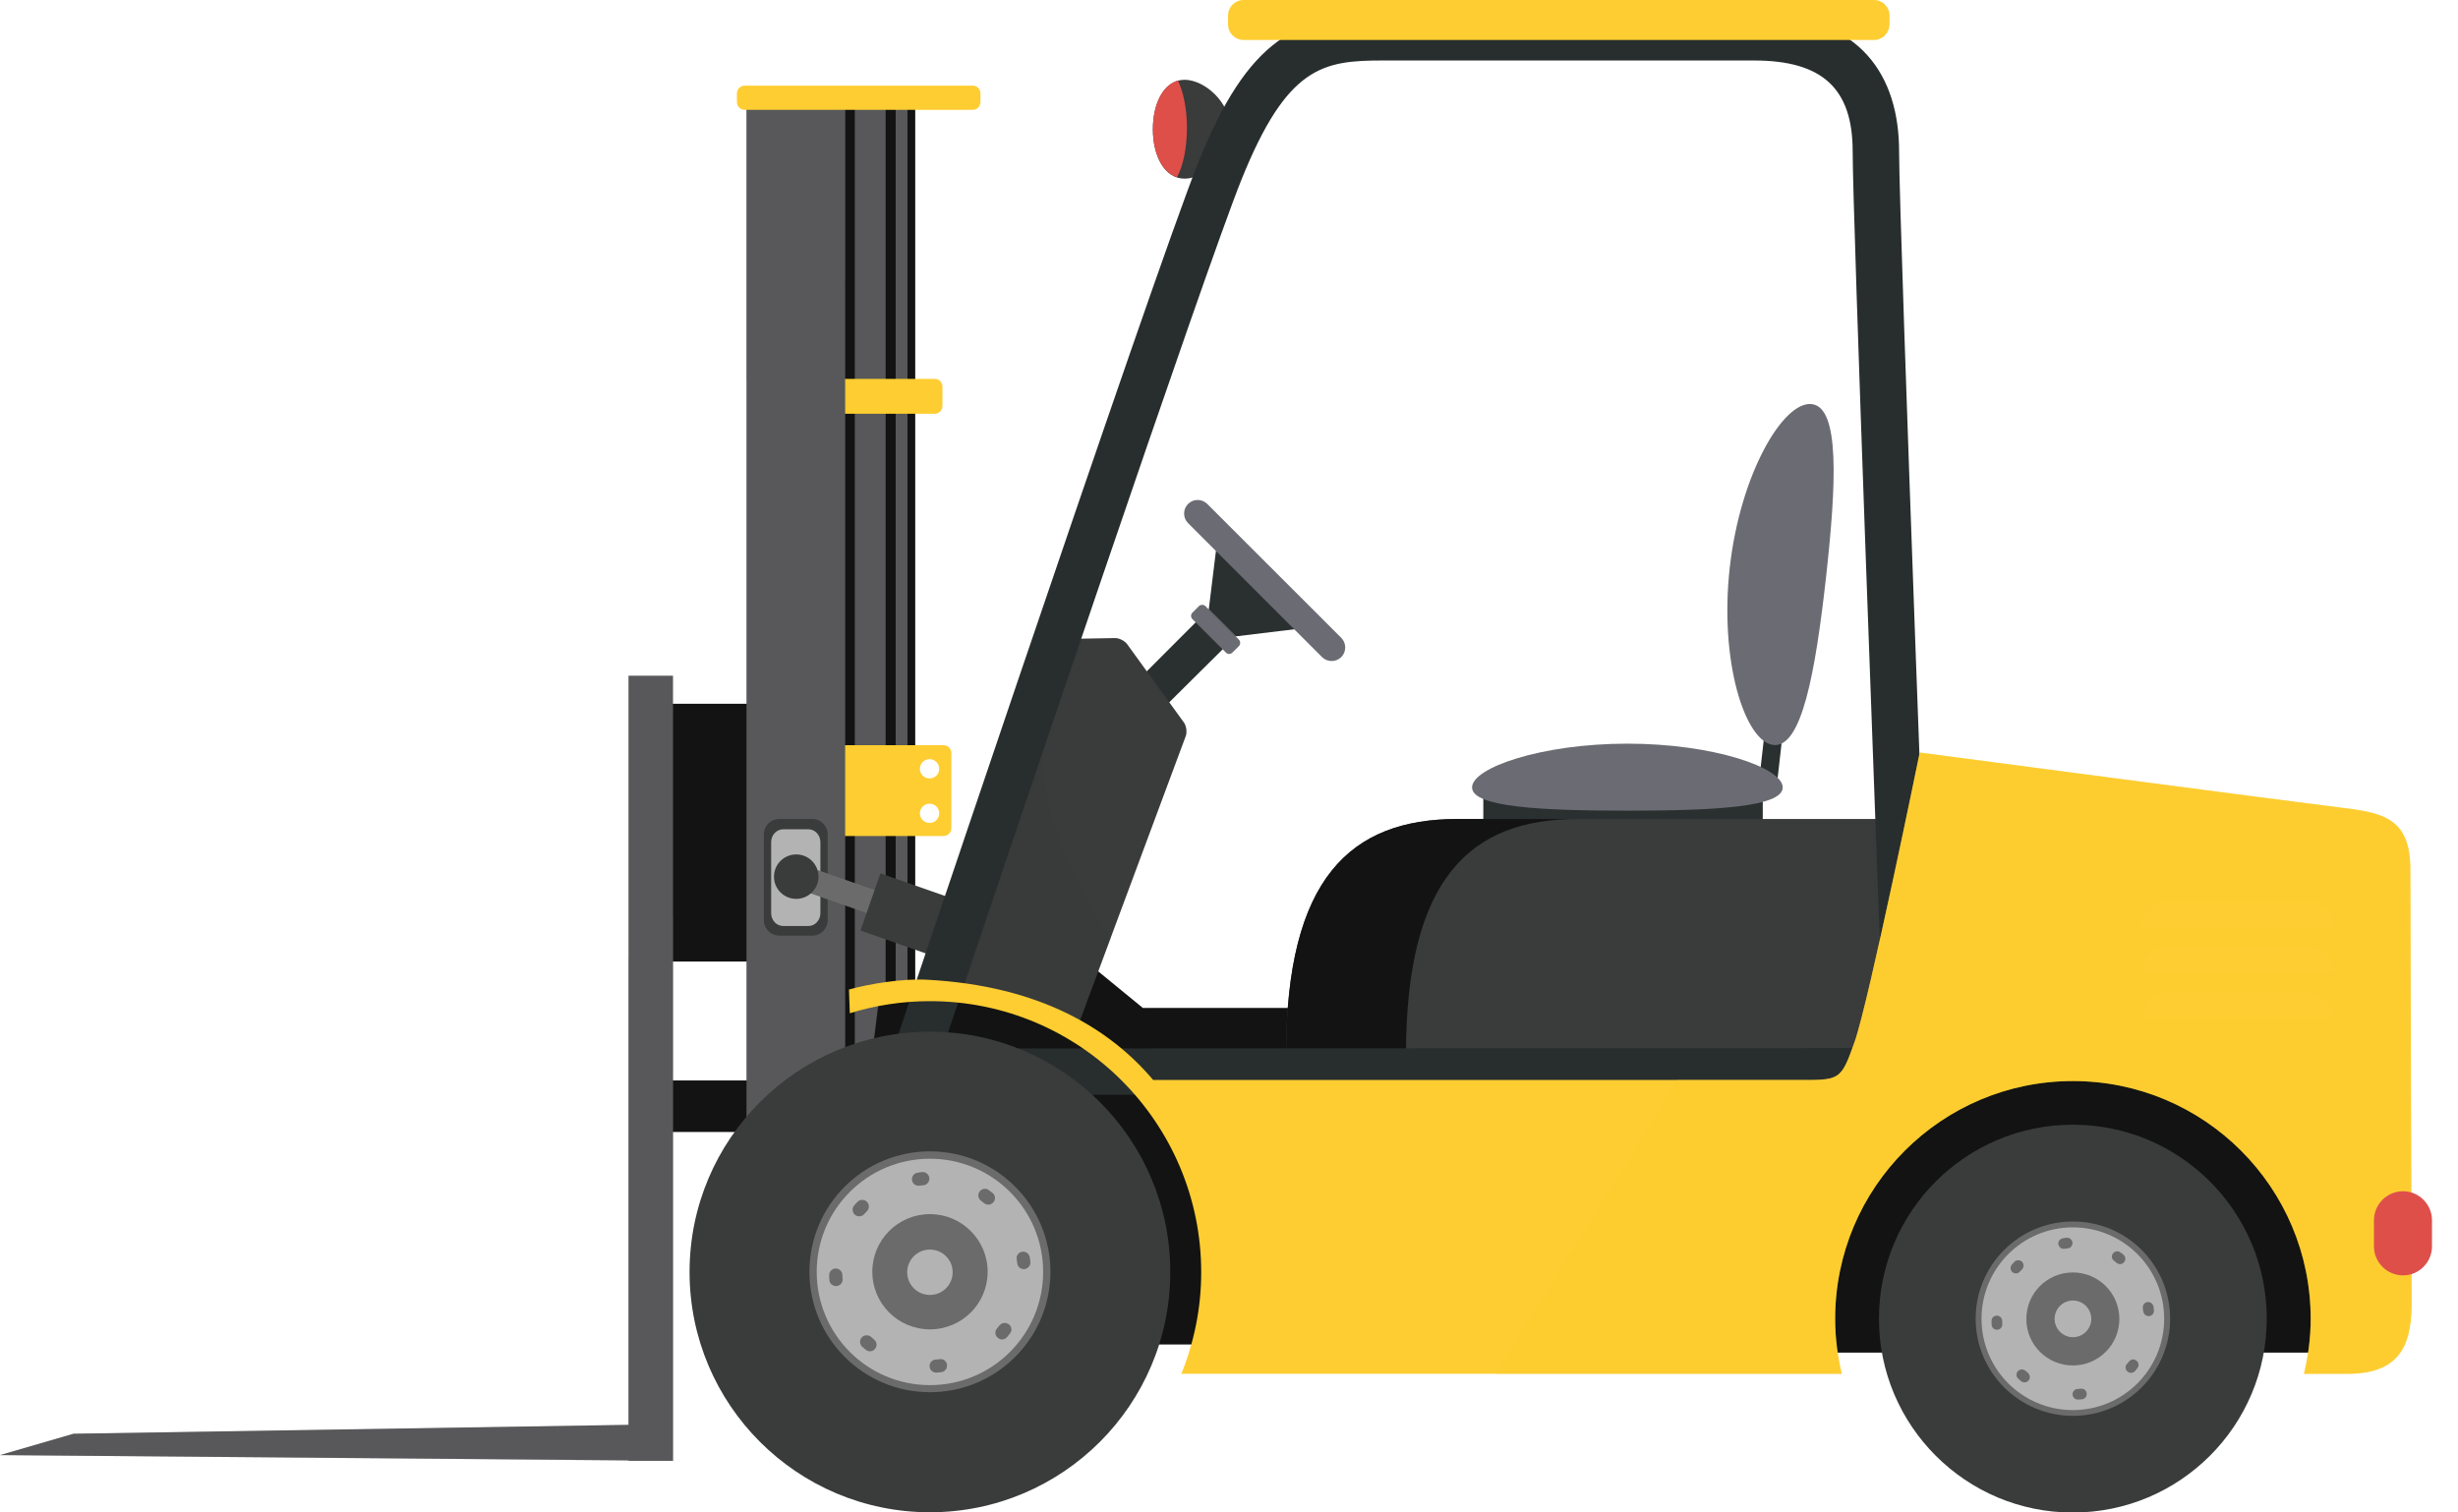 <svg width="26" height="16" viewBox="0 0 26 16" fill="none" xmlns="http://www.w3.org/2000/svg">
<g clip-path="url(#clip0_604_1941)">
<path d="M11.557 10.227L12.089 10.663H13.93L13.958 11.359L10.808 11.182L11.557 10.227Z" fill="#121312"/>
<path d="M13.072 6.732L12.786 6.447L12.883 5.656L13.863 6.636L13.072 6.732Z" fill="#2A3030"/>
<path d="M13.072 6.731L12.786 6.445L12.033 7.199L12.316 7.481L13.072 6.731Z" fill="#2A3030"/>
<path d="M14.188 6.951C14.131 7.007 14.04 7.007 13.984 6.951L12.567 5.534C12.511 5.478 12.511 5.387 12.567 5.331C12.623 5.275 12.713 5.275 12.77 5.331L14.188 6.748C14.243 6.804 14.243 6.895 14.188 6.951Z" fill="#6B6B73"/>
<path d="M13.036 6.903C13.017 6.923 12.986 6.923 12.967 6.903L12.613 6.55C12.594 6.531 12.594 6.5 12.613 6.481L12.682 6.412C12.701 6.394 12.732 6.394 12.751 6.412L13.104 6.766C13.123 6.785 13.123 6.817 13.104 6.836L13.036 6.903Z" fill="#6B6B73"/>
<path d="M11.163 11.277C11.209 11.277 11.258 11.241 11.273 11.199L12.543 7.786C12.558 7.744 12.549 7.68 12.523 7.643L11.923 6.815C11.897 6.779 11.838 6.749 11.794 6.75L11.177 6.761C11.132 6.762 11.084 6.798 11.07 6.84L9.661 11.24C9.647 11.281 9.673 11.316 9.718 11.315L11.163 11.277Z" fill="#3A3B3B"/>
<path opacity="0.2" d="M11.17 7.145C11.237 6.961 11.225 6.837 11.16 6.766C11.121 6.774 11.082 6.804 11.07 6.842L9.661 11.242C9.647 11.283 9.673 11.318 9.718 11.317L11.164 11.28C11.209 11.279 11.258 11.243 11.274 11.201L11.751 9.92C11.373 9.322 10.746 8.31 11.17 7.145Z" fill="#3A3B3B"/>
<path d="M13.015 1.368C13.015 1.656 12.739 1.89 12.53 1.89C12.321 1.89 12.195 1.656 12.195 1.368C12.195 1.079 12.321 0.844 12.53 0.844C12.739 0.844 13.015 1.079 13.015 1.368Z" fill="#3A3B3B"/>
<path d="M12.195 1.366C12.195 1.615 12.289 1.824 12.45 1.875C12.514 1.756 12.555 1.567 12.555 1.353C12.555 1.151 12.517 0.972 12.46 0.852C12.293 0.898 12.195 1.11 12.195 1.366Z" fill="#DE4F4A"/>
<path d="M9.055 1.055H8.92V12.1H9.055V1.055Z" fill="#121312"/>
<path d="M9.387 1.055H9.042V12.1H9.387V1.055Z" fill="#58585A"/>
<path d="M9.488 1.055H9.368V12.1H9.488V1.055Z" fill="#121312"/>
<path d="M9.606 1.055H9.474V12.1H9.606V1.055Z" fill="#58585A"/>
<path d="M9.681 1.055H9.599V12.1H9.681V1.055Z" fill="#121312"/>
<path d="M9.981 7.883H8.902C8.857 7.883 8.82 7.92 8.82 7.964V8.762C8.82 8.807 8.857 8.844 8.902 8.844H9.981C10.026 8.844 10.063 8.807 10.063 8.762V7.964C10.063 7.92 10.026 7.883 9.981 7.883ZM9.833 8.706C9.776 8.706 9.73 8.66 9.73 8.604C9.73 8.548 9.776 8.502 9.833 8.502C9.889 8.502 9.935 8.547 9.935 8.604C9.935 8.66 9.889 8.706 9.833 8.706ZM9.833 8.235C9.776 8.235 9.73 8.19 9.73 8.133C9.73 8.077 9.776 8.031 9.833 8.031C9.889 8.031 9.935 8.077 9.935 8.133C9.935 8.19 9.889 8.235 9.833 8.235Z" fill="#FECD31"/>
<path d="M9.969 4.294C9.969 4.339 9.933 4.377 9.888 4.377H8.94C8.895 4.377 8.858 4.339 8.858 4.294V4.089C8.858 4.045 8.895 4.008 8.94 4.008H9.888C9.933 4.008 9.969 4.045 9.969 4.089V4.294Z" fill="#FECD31"/>
<path d="M7.924 7.445H7.098V10.172H7.924V7.445Z" fill="#121312"/>
<path d="M7.97 11.43H7.066V11.975H7.97V11.43Z" fill="#121312"/>
<path d="M8.94 1.055H7.896V12.1H8.94V1.055Z" fill="#58585A"/>
<path d="M6.648 7.148V15.073L0.778 15.167L0 15.393L6.648 15.449V15.454H7.119V15.066V7.148H6.648Z" fill="#58585A"/>
<path d="M8.755 9.734C8.755 9.825 8.682 9.898 8.592 9.898H8.244C8.153 9.898 8.08 9.825 8.08 9.734V8.827C8.08 8.736 8.153 8.664 8.244 8.664H8.592C8.683 8.664 8.755 8.736 8.755 8.827V9.734Z" fill="#3A3B3B"/>
<path d="M8.678 9.66C8.678 9.735 8.621 9.796 8.552 9.796H8.284C8.214 9.796 8.157 9.735 8.157 9.66V8.909C8.157 8.834 8.214 8.773 8.284 8.773H8.552C8.621 8.773 8.678 8.834 8.678 8.909V9.66Z" fill="#B3B3B4"/>
<path d="M9.4 9.741L8.515 9.43L8.601 9.188L9.485 9.497L9.4 9.741Z" fill="#6B6B6B"/>
<path d="M9.313 9.239L9.102 9.844L9.986 10.154L10.198 9.549L9.313 9.239Z" fill="#3A3B3B"/>
<path d="M12.8 14.223H8.844L9.308 10.487C9.308 10.487 11.374 10.378 12.357 11.687C13.338 12.996 12.8 14.223 12.8 14.223Z" fill="#121312"/>
<path d="M24.487 11.383H19.25V14.309H24.487V11.383Z" fill="#121312"/>
<path d="M18.646 8.359H15.69V8.81H18.646V8.359Z" fill="#2A3030"/>
<path d="M19.965 8.664C19.965 8.664 16.379 8.664 15.417 8.664C14.286 8.664 13.604 9.291 13.604 11.153H20.006L19.965 8.664Z" fill="#3A3B3B"/>
<path d="M16.686 8.664H15.417C14.286 8.664 13.604 9.291 13.604 11.153H14.872C14.873 9.291 15.554 8.664 16.686 8.664Z" fill="#121312"/>
<path d="M20.088 1.601C20.088 0.823 19.7 0.148 18.554 0.148H14.626C13.726 0.148 13.202 0.407 12.676 1.716C12.199 2.902 9.287 11.583 9.287 11.583L20.437 11.576C20.437 11.577 20.088 2.378 20.088 1.601ZM9.971 11.092C10.654 9.059 12.741 2.872 13.132 1.9C13.616 0.698 13.995 0.64 14.627 0.64H18.554C19.276 0.64 19.597 0.936 19.597 1.601C19.597 2.281 19.853 9.127 19.927 11.087C19.058 11.087 11.116 11.092 9.971 11.092ZM18.974 11.42H15.25H18.974Z" fill="#282E2E"/>
<path d="M18.678 7.639L18.598 8.344L18.788 8.365L18.868 7.661L18.678 7.639Z" fill="#2A3030"/>
<path d="M19.314 6.118C19.202 7.114 19.058 7.914 18.759 7.881C18.459 7.848 18.185 6.999 18.297 6.003C18.409 5.007 18.865 4.24 19.164 4.275C19.463 4.308 19.425 5.121 19.314 6.118Z" fill="#6B6B73"/>
<path d="M17.214 8.576C16.307 8.576 15.571 8.539 15.571 8.33C15.571 8.121 16.307 7.867 17.214 7.867C18.122 7.867 18.857 8.121 18.857 8.33C18.858 8.539 18.122 8.576 17.214 8.576Z" fill="#6B6B73"/>
<path d="M12.379 13.456C12.379 14.86 11.24 15.998 9.837 15.998C8.433 15.998 7.294 14.86 7.294 13.456C7.294 12.053 8.432 10.914 9.837 10.914C11.241 10.914 12.379 12.053 12.379 13.456Z" fill="#3A3B3B"/>
<path d="M9.837 14.728C10.54 14.728 11.111 14.158 11.111 13.454C11.111 12.75 10.54 12.18 9.837 12.18C9.133 12.18 8.562 12.75 8.562 13.454C8.562 14.158 9.133 14.728 9.837 14.728Z" fill="#6B6B6B"/>
<path d="M11.034 13.455C11.034 14.117 10.498 14.653 9.836 14.653C9.175 14.653 8.639 14.117 8.639 13.455C8.639 12.794 9.175 12.258 9.836 12.258C10.498 12.258 11.034 12.794 11.034 13.455Z" fill="#B3B3B4"/>
<path d="M9.752 12.399C9.736 12.401 9.72 12.403 9.705 12.406C9.667 12.411 9.641 12.447 9.647 12.486C9.653 12.524 9.688 12.548 9.726 12.543H9.727C9.739 12.542 9.749 12.541 9.759 12.539C9.762 12.539 9.766 12.539 9.769 12.539C9.807 12.534 9.835 12.499 9.83 12.46C9.825 12.422 9.79 12.395 9.752 12.399ZM9.121 12.693C9.102 12.693 9.083 12.701 9.07 12.714C9.058 12.727 9.047 12.738 9.036 12.751C9.01 12.78 9.014 12.824 9.042 12.85C9.055 12.862 9.072 12.867 9.089 12.867C9.108 12.867 9.126 12.861 9.14 12.845C9.142 12.844 9.143 12.842 9.145 12.841C9.148 12.838 9.151 12.833 9.154 12.83L9.155 12.829L9.156 12.828C9.161 12.822 9.167 12.816 9.173 12.81C9.197 12.782 9.197 12.739 9.169 12.713C9.155 12.699 9.138 12.693 9.121 12.693ZM8.84 13.419C8.84 13.419 8.838 13.419 8.838 13.419C8.799 13.421 8.769 13.454 8.771 13.492C8.771 13.51 8.771 13.526 8.773 13.542C8.776 13.578 8.806 13.605 8.842 13.605C8.843 13.605 8.845 13.605 8.847 13.605C8.885 13.603 8.913 13.572 8.913 13.535C8.911 13.518 8.911 13.5 8.91 13.481C8.905 13.446 8.875 13.419 8.84 13.419ZM9.167 14.126C9.148 14.126 9.129 14.133 9.116 14.148C9.09 14.176 9.091 14.221 9.121 14.248C9.131 14.257 9.143 14.267 9.158 14.279C9.171 14.29 9.186 14.295 9.202 14.295C9.222 14.295 9.242 14.287 9.255 14.27C9.28 14.242 9.277 14.2 9.25 14.175C9.237 14.163 9.224 14.152 9.211 14.14C9.199 14.131 9.183 14.126 9.167 14.126ZM9.948 14.377C9.948 14.377 9.947 14.377 9.947 14.378C9.928 14.379 9.91 14.381 9.891 14.383C9.857 14.388 9.83 14.419 9.833 14.456C9.835 14.493 9.866 14.521 9.903 14.521C9.904 14.521 9.905 14.521 9.906 14.521C9.923 14.52 9.938 14.518 9.956 14.516C9.994 14.512 10.022 14.477 10.017 14.439C10.014 14.403 9.984 14.377 9.948 14.377ZM10.627 13.995C10.607 13.995 10.587 14.004 10.573 14.02C10.566 14.029 10.56 14.037 10.553 14.045C10.551 14.048 10.548 14.051 10.545 14.055C10.52 14.084 10.524 14.128 10.554 14.152C10.567 14.163 10.583 14.17 10.6 14.17C10.62 14.17 10.639 14.16 10.653 14.144C10.663 14.132 10.673 14.119 10.683 14.107C10.708 14.077 10.702 14.034 10.671 14.009C10.658 14.001 10.643 13.995 10.627 13.995ZM10.823 13.241C10.82 13.241 10.816 13.241 10.813 13.242C10.774 13.247 10.748 13.283 10.754 13.321C10.756 13.335 10.758 13.349 10.76 13.363C10.763 13.399 10.794 13.426 10.829 13.426C10.832 13.426 10.834 13.426 10.836 13.426C10.875 13.421 10.903 13.387 10.899 13.349C10.897 13.332 10.895 13.314 10.893 13.302C10.887 13.267 10.857 13.241 10.823 13.241ZM10.419 12.576C10.397 12.576 10.376 12.586 10.362 12.605C10.339 12.636 10.346 12.68 10.377 12.703C10.389 12.712 10.4 12.72 10.411 12.729C10.424 12.739 10.44 12.744 10.455 12.744C10.475 12.744 10.496 12.734 10.509 12.717C10.534 12.687 10.528 12.643 10.498 12.619C10.486 12.61 10.473 12.6 10.46 12.591C10.448 12.581 10.434 12.576 10.419 12.576Z" fill="#6B6B6B"/>
<path d="M10.447 13.454C10.447 13.791 10.174 14.063 9.837 14.063C9.499 14.063 9.227 13.79 9.227 13.454C9.227 13.117 9.499 12.844 9.837 12.844C10.173 12.844 10.447 13.117 10.447 13.454Z" fill="#6B6B6B"/>
<path d="M10.077 13.459C10.077 13.591 9.97 13.699 9.836 13.699C9.703 13.699 9.596 13.591 9.596 13.459C9.596 13.326 9.703 13.219 9.836 13.219C9.969 13.219 10.077 13.326 10.077 13.459Z" fill="#B3B3B4"/>
<path d="M23.977 13.95C23.977 15.082 23.059 16.001 21.926 16.001C20.793 16.001 19.875 15.082 19.875 13.95C19.875 12.817 20.793 11.898 21.926 11.898C23.059 11.898 23.977 12.817 23.977 13.95Z" fill="#3A3B3B"/>
<path d="M22.955 13.95C22.955 14.518 22.495 14.978 21.927 14.978C21.359 14.978 20.898 14.518 20.898 13.95C20.898 13.382 21.359 12.922 21.927 12.922C22.495 12.922 22.955 13.382 22.955 13.95Z" fill="#6B6B6B"/>
<path d="M22.892 13.951C22.892 14.485 22.46 14.917 21.926 14.917C21.392 14.917 20.96 14.485 20.96 13.951C20.96 13.417 21.392 12.984 21.926 12.984C22.46 12.984 22.892 13.417 22.892 13.951Z" fill="#B3B3B4"/>
<path d="M21.858 13.094C21.846 13.095 21.832 13.097 21.82 13.1C21.79 13.104 21.768 13.133 21.773 13.164C21.779 13.194 21.806 13.215 21.837 13.211C21.837 13.211 21.837 13.211 21.838 13.211C21.847 13.21 21.856 13.209 21.865 13.207C21.867 13.207 21.869 13.207 21.872 13.207C21.903 13.203 21.925 13.175 21.922 13.143C21.917 13.113 21.889 13.09 21.858 13.094ZM21.348 13.332C21.333 13.332 21.318 13.338 21.308 13.348C21.298 13.359 21.289 13.368 21.281 13.378C21.261 13.401 21.263 13.437 21.286 13.457C21.297 13.467 21.31 13.471 21.324 13.471C21.339 13.471 21.354 13.466 21.365 13.453C21.367 13.452 21.367 13.451 21.369 13.449C21.371 13.447 21.374 13.443 21.376 13.441C21.376 13.441 21.377 13.439 21.378 13.439C21.382 13.435 21.386 13.43 21.391 13.426C21.41 13.403 21.409 13.369 21.388 13.347C21.376 13.336 21.362 13.332 21.348 13.332ZM21.122 13.918C21.122 13.918 21.121 13.918 21.12 13.918C21.089 13.918 21.064 13.944 21.066 13.976C21.067 13.99 21.067 14.003 21.067 14.016C21.07 14.045 21.094 14.067 21.123 14.067C21.125 14.067 21.127 14.067 21.128 14.067C21.158 14.064 21.18 14.04 21.18 14.011C21.179 13.996 21.178 13.982 21.178 13.967C21.175 13.939 21.15 13.918 21.122 13.918ZM21.386 14.487C21.371 14.487 21.355 14.493 21.345 14.505C21.323 14.528 21.325 14.565 21.348 14.585C21.357 14.593 21.366 14.601 21.378 14.611C21.389 14.62 21.402 14.624 21.414 14.624C21.431 14.624 21.446 14.617 21.458 14.603C21.477 14.581 21.474 14.548 21.454 14.526C21.443 14.517 21.433 14.508 21.422 14.498C21.411 14.492 21.399 14.487 21.386 14.487ZM22.016 14.69C22.016 14.69 22.015 14.69 22.014 14.69C22 14.692 21.986 14.694 21.97 14.694C21.943 14.698 21.922 14.723 21.923 14.753C21.925 14.783 21.95 14.806 21.98 14.806C21.98 14.806 21.981 14.806 21.983 14.806C21.996 14.806 22.008 14.805 22.023 14.803C22.054 14.799 22.076 14.772 22.072 14.74C22.069 14.711 22.045 14.69 22.016 14.69ZM22.564 14.381C22.548 14.381 22.531 14.389 22.52 14.403C22.515 14.409 22.509 14.416 22.504 14.423C22.502 14.425 22.5 14.428 22.497 14.43C22.477 14.454 22.48 14.49 22.504 14.51C22.515 14.518 22.527 14.523 22.541 14.523C22.557 14.523 22.573 14.516 22.584 14.504C22.592 14.493 22.6 14.483 22.609 14.473C22.628 14.449 22.624 14.412 22.599 14.395C22.589 14.386 22.576 14.381 22.564 14.381ZM22.721 13.774C22.719 13.774 22.716 13.774 22.713 13.774C22.683 13.779 22.662 13.808 22.666 13.839C22.667 13.85 22.67 13.862 22.671 13.872C22.674 13.9 22.698 13.923 22.727 13.923C22.729 13.923 22.731 13.923 22.733 13.923C22.765 13.919 22.786 13.893 22.784 13.861C22.783 13.847 22.781 13.832 22.779 13.822C22.774 13.794 22.75 13.774 22.721 13.774ZM22.396 13.237C22.378 13.237 22.361 13.245 22.35 13.261C22.331 13.286 22.337 13.322 22.363 13.339C22.372 13.346 22.381 13.353 22.39 13.36C22.4 13.368 22.413 13.373 22.425 13.373C22.441 13.373 22.458 13.365 22.469 13.351C22.488 13.327 22.484 13.292 22.46 13.272C22.451 13.264 22.441 13.257 22.429 13.249C22.419 13.241 22.407 13.237 22.396 13.237Z" fill="#6B6B6B"/>
<path d="M22.418 13.953C22.418 14.225 22.198 14.445 21.926 14.445C21.654 14.445 21.434 14.225 21.434 13.953C21.434 13.681 21.654 13.461 21.926 13.461C22.198 13.461 22.418 13.681 22.418 13.953Z" fill="#6B6B6B"/>
<path d="M22.121 13.952C22.121 14.058 22.034 14.146 21.927 14.146C21.82 14.146 21.733 14.058 21.733 13.952C21.733 13.845 21.82 13.758 21.927 13.758C22.034 13.758 22.121 13.845 22.121 13.952Z" fill="#B3B3B4"/>
<path d="M25.496 9.195C25.496 8.636 25.182 8.595 24.732 8.54C24.281 8.486 20.306 7.961 20.306 7.961C20.306 7.961 19.767 10.6 19.617 11.022C19.467 11.445 19.464 11.425 18.973 11.425H12.198C11.749 10.894 11.012 10.427 9.799 10.364C9.544 10.351 9.2 10.407 8.98 10.468L8.989 10.719C9.257 10.636 9.541 10.591 9.837 10.591C11.421 10.591 12.706 11.876 12.706 13.46C12.706 13.839 12.63 14.201 12.496 14.533H19.482C19.437 14.345 19.412 14.152 19.412 13.951C19.412 12.562 20.538 11.436 21.927 11.436C23.316 11.436 24.442 12.562 24.442 13.951C24.442 14.152 24.416 14.345 24.371 14.533H24.835C25.449 14.533 25.51 14.145 25.51 13.756C25.509 13.368 25.496 9.754 25.496 9.195Z" fill="#FECD31"/>
<path d="M8.658 9.275C8.658 9.404 8.552 9.509 8.422 9.509C8.292 9.509 8.187 9.404 8.187 9.275C8.187 9.144 8.292 9.039 8.422 9.039C8.552 9.038 8.658 9.144 8.658 9.275Z" fill="#3A3B3B"/>
<path opacity="0.4" d="M19.411 13.952C19.411 12.562 20.537 11.437 21.926 11.437C23.315 11.437 24.441 12.562 24.441 13.952C24.441 14.152 24.415 14.346 24.37 14.534H24.835C25.448 14.534 25.509 14.145 25.509 13.757C25.509 13.368 25.496 9.754 25.496 9.195C25.496 8.636 25.183 8.595 24.732 8.54C24.282 8.486 20.307 7.961 20.307 7.961C20.307 7.961 19.767 10.6 19.618 11.022C19.468 11.445 19.465 11.425 18.974 11.425H17.742L15.812 14.534H19.481C19.436 14.346 19.411 14.152 19.411 13.952Z" fill="#FECD31"/>
<g opacity="0.8">
<path d="M22.658 9.813H24.683C24.683 9.662 24.56 9.539 24.409 9.539H22.932C22.781 9.539 22.658 9.661 22.658 9.813Z" fill="#FECD31"/>
<path d="M22.658 10.289H24.683C24.683 10.138 24.56 10.016 24.409 10.016H22.932C22.781 10.016 22.658 10.138 22.658 10.289Z" fill="#FECD31"/>
<path d="M22.658 10.774H24.683C24.683 10.622 24.56 10.5 24.409 10.5H22.932C22.781 10.499 22.658 10.622 22.658 10.774Z" fill="#FECD31"/>
</g>
<path opacity="0.3" d="M7.896 4.034L8.941 2.95V1.055H7.896V4.034Z" fill="#58585A"/>
<path d="M10.371 1.08C10.371 1.125 10.335 1.162 10.289 1.162H7.878C7.832 1.162 7.795 1.125 7.795 1.08V0.988C7.795 0.943 7.832 0.906 7.878 0.906H10.289C10.335 0.906 10.371 0.943 10.371 0.988V1.08Z" fill="#FECD31"/>
<path opacity="0.3" d="M6.648 10.15V15.075L0.778 15.169L0 15.394L6.648 15.451V15.456H7.119V9.68L6.648 10.15Z" fill="#58585A"/>
<path opacity="0.7" d="M12.682 11.948H18.618C18.618 11.865 18.551 11.797 18.467 11.797H12.833C12.75 11.797 12.682 11.865 12.682 11.948Z" fill="#FECD31"/>
<path d="M25.725 13.185C25.725 13.354 25.587 13.492 25.419 13.492C25.249 13.492 25.111 13.354 25.111 13.185V12.909C25.111 12.74 25.249 12.602 25.419 12.602C25.587 12.602 25.725 12.74 25.725 12.909V13.185Z" fill="#DE4F4A"/>
<path d="M19.986 0.259C19.986 0.349 19.912 0.423 19.823 0.423H13.154C13.064 0.423 12.99 0.349 12.99 0.259V0.164C12.99 0.074 13.064 0 13.154 0H19.823C19.913 0 19.987 0.074 19.987 0.164V0.259H19.986Z" fill="#FECD31"/>
</g>
<defs>
<clipPath id="clip0_604_1941">
<rect width="25.725" height="16" fill="white"/>
</clipPath>
</defs>
</svg>

